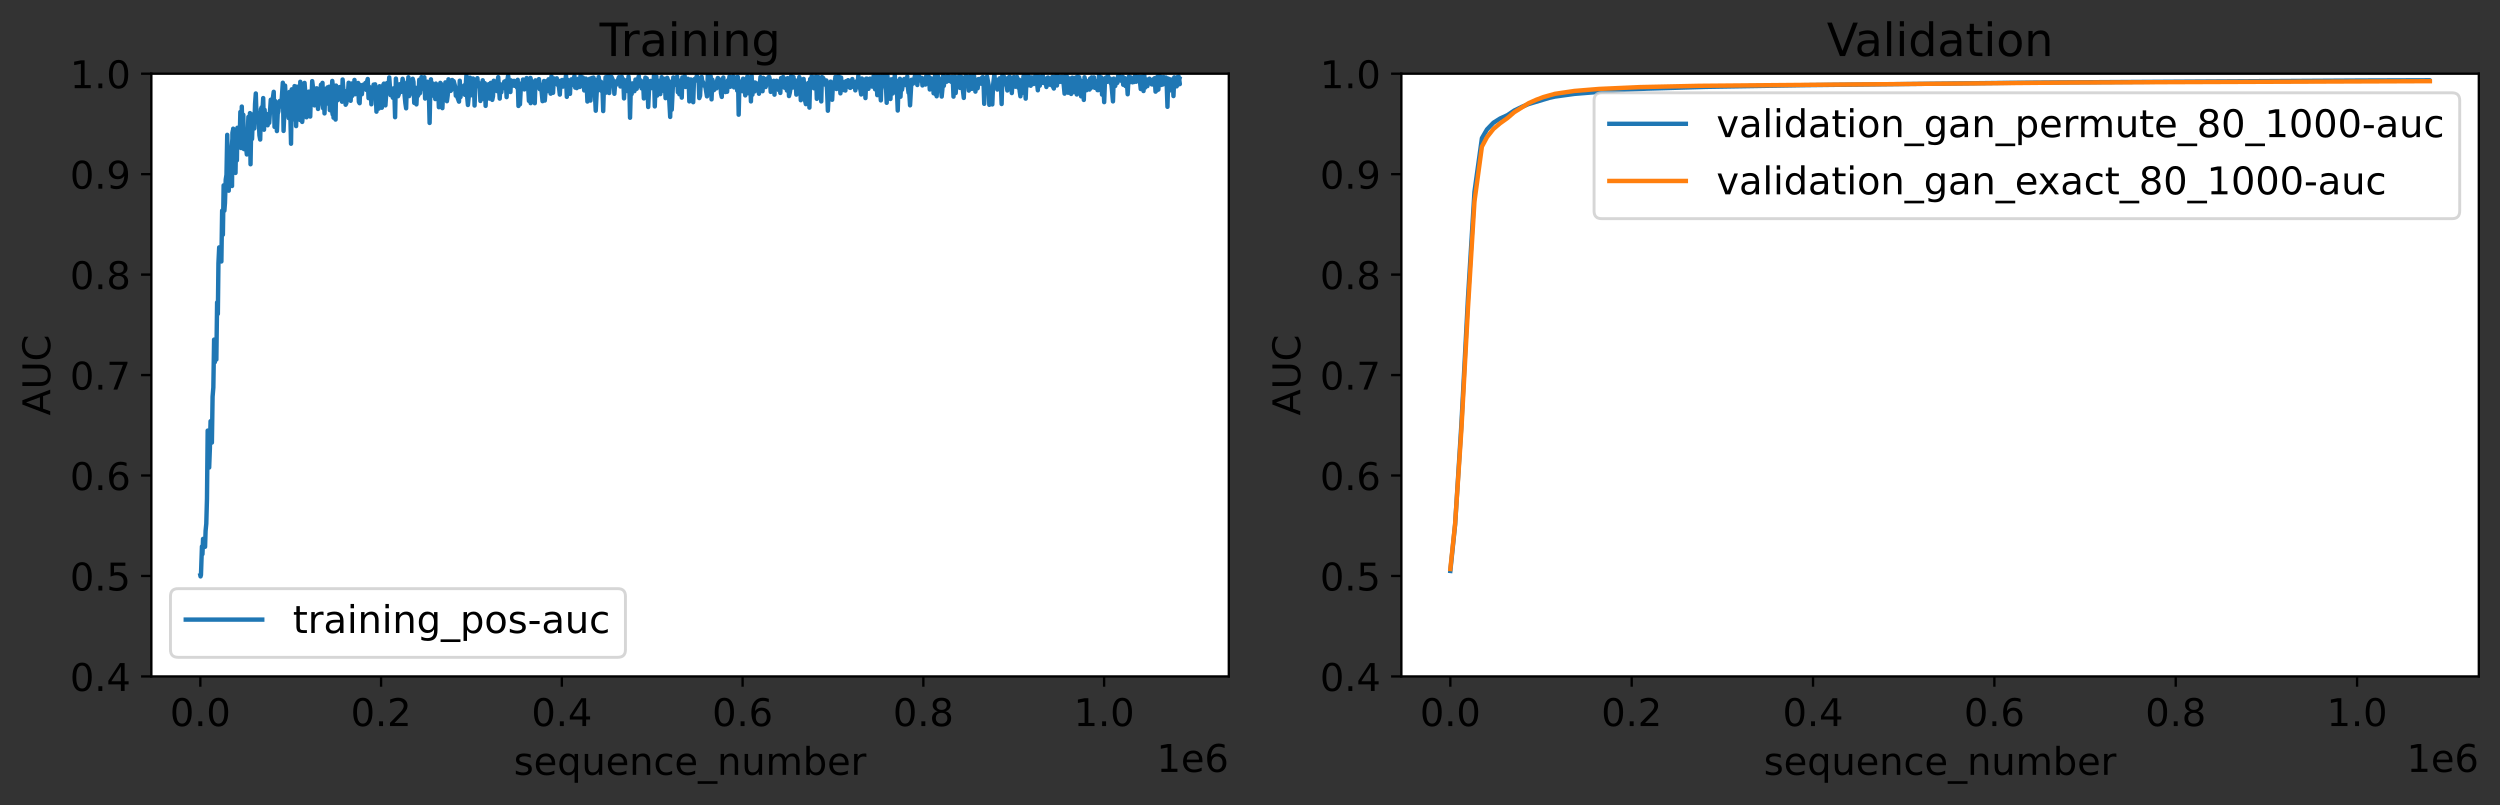 <?xml version="1.0" encoding="utf-8" standalone="no"?>
<!DOCTYPE svg PUBLIC "-//W3C//DTD SVG 1.1//EN"
  "http://www.w3.org/Graphics/SVG/1.1/DTD/svg11.dtd">
<!-- Created with matplotlib (https://matplotlib.org/) -->
<svg height="273.698pt" version="1.1" viewBox="0 0 849.951 273.698" width="849.951pt" xmlns="http://www.w3.org/2000/svg" xmlns:xlink="http://www.w3.org/1999/xlink">
 <rect x="0" y="0" width="849.951" height="273.698" fill="#333333" stroke="none"/>
 <defs>
  <style type="text/css">*{stroke-linecap:butt;stroke-linejoin:round;}</style>
 </defs>
 <g id="figure_1">
  <g id="patch_1">
   <path d="M 0 273.698 
L 849.951 273.698 
L 849.951 0 
L 0 0 
z
" style="fill:none;"/>
  </g>
  <g id="axes_1">
   <g id="patch_2">
    <path d="M 51.456 229.974 
L 417.771 229.974 
L 417.771 25.054 
L 51.456 25.054 
z
" style="fill:#ffffff;"/>
   </g>
   <g id="matplotlib.axis_1">
    <g id="xtick_1">
     <g id="line2d_1">
      <defs>
       <path d="M 0 0 
L 0 3.5 
" id="m54615a9780" style="stroke:#000000;stroke-width:0.8;"/>
      </defs>
      <g>
       <use style="stroke:#000000;stroke-width:0.8;" x="68.106" xlink:href="#m54615a9780" y="229.974"/>
      </g>
     </g>
     <g id="text_1">
      <!-- 0.0 -->
      <g transform="translate(57.769 246.852)scale(0.13 -0.13)">
       <defs>
        <path d="M 31.781 66.406 
Q 24.172 66.406 20.328 58.906 
Q 16.5 51.422 16.5 36.375 
Q 16.5 21.391 20.328 13.891 
Q 24.172 6.391 31.781 6.391 
Q 39.453 6.391 43.281 13.891 
Q 47.125 21.391 47.125 36.375 
Q 47.125 51.422 43.281 58.906 
Q 39.453 66.406 31.781 66.406 
z
M 31.781 74.219 
Q 44.047 74.219 50.516 64.516 
Q 56.984 54.828 56.984 36.375 
Q 56.984 17.969 50.516 8.266 
Q 44.047 -1.422 31.781 -1.422 
Q 19.531 -1.422 13.062 8.266 
Q 6.594 17.969 6.594 36.375 
Q 6.594 54.828 13.062 64.516 
Q 19.531 74.219 31.781 74.219 
z
" id="DejaVuSans-48"/>
        <path d="M 10.688 12.406 
L 21 12.406 
L 21 0 
L 10.688 0 
z
" id="DejaVuSans-46"/>
       </defs>
       <use xlink:href="#DejaVuSans-48"/>
       <use x="63.623" xlink:href="#DejaVuSans-46"/>
       <use x="95.41" xlink:href="#DejaVuSans-48"/>
      </g>
     </g>
    </g>
    <g id="xtick_2">
     <g id="line2d_2">
      <g>
       <use style="stroke:#000000;stroke-width:0.8;" x="129.561" xlink:href="#m54615a9780" y="229.974"/>
      </g>
     </g>
     <g id="text_2">
      <!-- 0.2 -->
      <g transform="translate(119.224 246.852)scale(0.13 -0.13)">
       <defs>
        <path d="M 19.188 8.297 
L 53.609 8.297 
L 53.609 0 
L 7.328 0 
L 7.328 8.297 
Q 12.938 14.109 22.625 23.891 
Q 32.328 33.688 34.812 36.531 
Q 39.547 41.844 41.422 45.531 
Q 43.312 49.219 43.312 52.781 
Q 43.312 58.594 39.234 62.25 
Q 35.156 65.922 28.609 65.922 
Q 23.969 65.922 18.812 64.312 
Q 13.672 62.703 7.812 59.422 
L 7.812 69.391 
Q 13.766 71.781 18.938 73 
Q 24.125 74.219 28.422 74.219 
Q 39.75 74.219 46.484 68.547 
Q 53.219 62.891 53.219 53.422 
Q 53.219 48.922 51.531 44.891 
Q 49.859 40.875 45.406 35.406 
Q 44.188 33.984 37.641 27.219 
Q 31.109 20.453 19.188 8.297 
z
" id="DejaVuSans-50"/>
       </defs>
       <use xlink:href="#DejaVuSans-48"/>
       <use x="63.623" xlink:href="#DejaVuSans-46"/>
       <use x="95.41" xlink:href="#DejaVuSans-50"/>
      </g>
     </g>
    </g>
    <g id="xtick_3">
     <g id="line2d_3">
      <g>
       <use style="stroke:#000000;stroke-width:0.8;" x="191.015" xlink:href="#m54615a9780" y="229.974"/>
      </g>
     </g>
     <g id="text_3">
      <!-- 0.4 -->
      <g transform="translate(180.678 246.852)scale(0.13 -0.13)">
       <defs>
        <path d="M 37.797 64.312 
L 12.891 25.391 
L 37.797 25.391 
z
M 35.203 72.906 
L 47.609 72.906 
L 47.609 25.391 
L 58.016 25.391 
L 58.016 17.188 
L 47.609 17.188 
L 47.609 0 
L 37.797 0 
L 37.797 17.188 
L 4.891 17.188 
L 4.891 26.703 
z
" id="DejaVuSans-52"/>
       </defs>
       <use xlink:href="#DejaVuSans-48"/>
       <use x="63.623" xlink:href="#DejaVuSans-46"/>
       <use x="95.41" xlink:href="#DejaVuSans-52"/>
      </g>
     </g>
    </g>
    <g id="xtick_4">
     <g id="line2d_4">
      <g>
       <use style="stroke:#000000;stroke-width:0.8;" x="252.469" xlink:href="#m54615a9780" y="229.974"/>
      </g>
     </g>
     <g id="text_4">
      <!-- 0.6 -->
      <g transform="translate(242.132 246.852)scale(0.13 -0.13)">
       <defs>
        <path d="M 33.016 40.375 
Q 26.375 40.375 22.484 35.828 
Q 18.609 31.297 18.609 23.391 
Q 18.609 15.531 22.484 10.953 
Q 26.375 6.391 33.016 6.391 
Q 39.656 6.391 43.531 10.953 
Q 47.406 15.531 47.406 23.391 
Q 47.406 31.297 43.531 35.828 
Q 39.656 40.375 33.016 40.375 
z
M 52.594 71.297 
L 52.594 62.312 
Q 48.875 64.062 45.094 64.984 
Q 41.312 65.922 37.594 65.922 
Q 27.828 65.922 22.672 59.328 
Q 17.531 52.734 16.797 39.406 
Q 19.672 43.656 24.016 45.922 
Q 28.375 48.188 33.594 48.188 
Q 44.578 48.188 50.953 41.516 
Q 57.328 34.859 57.328 23.391 
Q 57.328 12.156 50.688 5.359 
Q 44.047 -1.422 33.016 -1.422 
Q 20.359 -1.422 13.672 8.266 
Q 6.984 17.969 6.984 36.375 
Q 6.984 53.656 15.188 63.938 
Q 23.391 74.219 37.203 74.219 
Q 40.922 74.219 44.703 73.484 
Q 48.484 72.75 52.594 71.297 
z
" id="DejaVuSans-54"/>
       </defs>
       <use xlink:href="#DejaVuSans-48"/>
       <use x="63.623" xlink:href="#DejaVuSans-46"/>
       <use x="95.41" xlink:href="#DejaVuSans-54"/>
      </g>
     </g>
    </g>
    <g id="xtick_5">
     <g id="line2d_5">
      <g>
       <use style="stroke:#000000;stroke-width:0.8;" x="313.924" xlink:href="#m54615a9780" y="229.974"/>
      </g>
     </g>
     <g id="text_5">
      <!-- 0.8 -->
      <g transform="translate(303.587 246.852)scale(0.13 -0.13)">
       <defs>
        <path d="M 31.781 34.625 
Q 24.75 34.625 20.719 30.859 
Q 16.703 27.094 16.703 20.516 
Q 16.703 13.922 20.719 10.156 
Q 24.75 6.391 31.781 6.391 
Q 38.812 6.391 42.859 10.172 
Q 46.922 13.969 46.922 20.516 
Q 46.922 27.094 42.891 30.859 
Q 38.875 34.625 31.781 34.625 
z
M 21.922 38.812 
Q 15.578 40.375 12.031 44.719 
Q 8.5 49.078 8.5 55.328 
Q 8.5 64.062 14.719 69.141 
Q 20.953 74.219 31.781 74.219 
Q 42.672 74.219 48.875 69.141 
Q 55.078 64.062 55.078 55.328 
Q 55.078 49.078 51.531 44.719 
Q 48 40.375 41.703 38.812 
Q 48.828 37.156 52.797 32.312 
Q 56.781 27.484 56.781 20.516 
Q 56.781 9.906 50.312 4.234 
Q 43.844 -1.422 31.781 -1.422 
Q 19.734 -1.422 13.25 4.234 
Q 6.781 9.906 6.781 20.516 
Q 6.781 27.484 10.781 32.312 
Q 14.797 37.156 21.922 38.812 
z
M 18.312 54.391 
Q 18.312 48.734 21.844 45.562 
Q 25.391 42.391 31.781 42.391 
Q 38.141 42.391 41.719 45.562 
Q 45.312 48.734 45.312 54.391 
Q 45.312 60.062 41.719 63.234 
Q 38.141 66.406 31.781 66.406 
Q 25.391 66.406 21.844 63.234 
Q 18.312 60.062 18.312 54.391 
z
" id="DejaVuSans-56"/>
       </defs>
       <use xlink:href="#DejaVuSans-48"/>
       <use x="63.623" xlink:href="#DejaVuSans-46"/>
       <use x="95.41" xlink:href="#DejaVuSans-56"/>
      </g>
     </g>
    </g>
    <g id="xtick_6">
     <g id="line2d_6">
      <g>
       <use style="stroke:#000000;stroke-width:0.8;" x="375.378" xlink:href="#m54615a9780" y="229.974"/>
      </g>
     </g>
     <g id="text_6">
      <!-- 1.0 -->
      <g transform="translate(365.041 246.852)scale(0.13 -0.13)">
       <defs>
        <path d="M 12.406 8.297 
L 28.516 8.297 
L 28.516 63.922 
L 10.984 60.406 
L 10.984 69.391 
L 28.422 72.906 
L 38.281 72.906 
L 38.281 8.297 
L 54.391 8.297 
L 54.391 0 
L 12.406 0 
z
" id="DejaVuSans-49"/>
       </defs>
       <use xlink:href="#DejaVuSans-49"/>
       <use x="63.623" xlink:href="#DejaVuSans-46"/>
       <use x="95.41" xlink:href="#DejaVuSans-48"/>
      </g>
     </g>
    </g>
    <g id="text_7">
     <!-- sequence_number -->
     <g transform="translate(174.671 263.433)scale(0.13 -0.13)">
      <defs>
       <path d="M 44.281 53.078 
L 44.281 44.578 
Q 40.484 46.531 36.375 47.5 
Q 32.281 48.484 27.875 48.484 
Q 21.188 48.484 17.844 46.438 
Q 14.5 44.391 14.5 40.281 
Q 14.5 37.156 16.891 35.375 
Q 19.281 33.594 26.516 31.984 
L 29.594 31.297 
Q 39.156 29.25 43.188 25.516 
Q 47.219 21.781 47.219 15.094 
Q 47.219 7.469 41.188 3.016 
Q 35.156 -1.422 24.609 -1.422 
Q 20.219 -1.422 15.453 -0.562 
Q 10.688 0.297 5.422 2 
L 5.422 11.281 
Q 10.406 8.688 15.234 7.391 
Q 20.062 6.109 24.812 6.109 
Q 31.156 6.109 34.562 8.281 
Q 37.984 10.453 37.984 14.406 
Q 37.984 18.062 35.516 20.016 
Q 33.062 21.969 24.703 23.781 
L 21.578 24.516 
Q 13.234 26.266 9.516 29.906 
Q 5.812 33.547 5.812 39.891 
Q 5.812 47.609 11.281 51.797 
Q 16.75 56 26.812 56 
Q 31.781 56 36.172 55.266 
Q 40.578 54.547 44.281 53.078 
z
" id="DejaVuSans-115"/>
       <path d="M 56.203 29.594 
L 56.203 25.203 
L 14.891 25.203 
Q 15.484 15.922 20.484 11.062 
Q 25.484 6.203 34.422 6.203 
Q 39.594 6.203 44.453 7.469 
Q 49.312 8.734 54.109 11.281 
L 54.109 2.781 
Q 49.266 0.734 44.188 -0.344 
Q 39.109 -1.422 33.891 -1.422 
Q 20.797 -1.422 13.156 6.188 
Q 5.516 13.812 5.516 26.812 
Q 5.516 40.234 12.766 48.109 
Q 20.016 56 32.328 56 
Q 43.359 56 49.781 48.891 
Q 56.203 41.797 56.203 29.594 
z
M 47.219 32.234 
Q 47.125 39.594 43.094 43.984 
Q 39.062 48.391 32.422 48.391 
Q 24.906 48.391 20.391 44.141 
Q 15.875 39.891 15.188 32.172 
z
" id="DejaVuSans-101"/>
       <path d="M 14.797 27.297 
Q 14.797 17.391 18.875 11.75 
Q 22.953 6.109 30.078 6.109 
Q 37.203 6.109 41.297 11.75 
Q 45.406 17.391 45.406 27.297 
Q 45.406 37.203 41.297 42.844 
Q 37.203 48.484 30.078 48.484 
Q 22.953 48.484 18.875 42.844 
Q 14.797 37.203 14.797 27.297 
z
M 45.406 8.203 
Q 42.578 3.328 38.25 0.953 
Q 33.938 -1.422 27.875 -1.422 
Q 17.969 -1.422 11.734 6.484 
Q 5.516 14.406 5.516 27.297 
Q 5.516 40.188 11.734 48.094 
Q 17.969 56 27.875 56 
Q 33.938 56 38.25 53.625 
Q 42.578 51.266 45.406 46.391 
L 45.406 54.688 
L 54.391 54.688 
L 54.391 -20.797 
L 45.406 -20.797 
z
" id="DejaVuSans-113"/>
       <path d="M 8.5 21.578 
L 8.5 54.688 
L 17.484 54.688 
L 17.484 21.922 
Q 17.484 14.156 20.5 10.266 
Q 23.531 6.391 29.594 6.391 
Q 36.859 6.391 41.078 11.031 
Q 45.312 15.672 45.312 23.688 
L 45.312 54.688 
L 54.297 54.688 
L 54.297 0 
L 45.312 0 
L 45.312 8.406 
Q 42.047 3.422 37.719 1 
Q 33.406 -1.422 27.688 -1.422 
Q 18.266 -1.422 13.375 4.438 
Q 8.5 10.297 8.5 21.578 
z
M 31.109 56 
z
" id="DejaVuSans-117"/>
       <path d="M 54.891 33.016 
L 54.891 0 
L 45.906 0 
L 45.906 32.719 
Q 45.906 40.484 42.875 44.328 
Q 39.844 48.188 33.797 48.188 
Q 26.516 48.188 22.312 43.547 
Q 18.109 38.922 18.109 30.906 
L 18.109 0 
L 9.078 0 
L 9.078 54.688 
L 18.109 54.688 
L 18.109 46.188 
Q 21.344 51.125 25.703 53.562 
Q 30.078 56 35.797 56 
Q 45.219 56 50.047 50.172 
Q 54.891 44.344 54.891 33.016 
z
" id="DejaVuSans-110"/>
       <path d="M 48.781 52.594 
L 48.781 44.188 
Q 44.969 46.297 41.141 47.344 
Q 37.312 48.391 33.406 48.391 
Q 24.656 48.391 19.812 42.844 
Q 14.984 37.312 14.984 27.297 
Q 14.984 17.281 19.812 11.734 
Q 24.656 6.203 33.406 6.203 
Q 37.312 6.203 41.141 7.25 
Q 44.969 8.297 48.781 10.406 
L 48.781 2.094 
Q 45.016 0.344 40.984 -0.531 
Q 36.969 -1.422 32.422 -1.422 
Q 20.062 -1.422 12.781 6.344 
Q 5.516 14.109 5.516 27.297 
Q 5.516 40.672 12.859 48.328 
Q 20.219 56 33.016 56 
Q 37.156 56 41.109 55.141 
Q 45.062 54.297 48.781 52.594 
z
" id="DejaVuSans-99"/>
       <path d="M 50.984 -16.609 
L 50.984 -23.578 
L -0.984 -23.578 
L -0.984 -16.609 
z
" id="DejaVuSans-95"/>
       <path d="M 52 44.188 
Q 55.375 50.25 60.062 53.125 
Q 64.75 56 71.094 56 
Q 79.641 56 84.281 50.016 
Q 88.922 44.047 88.922 33.016 
L 88.922 0 
L 79.891 0 
L 79.891 32.719 
Q 79.891 40.578 77.094 44.375 
Q 74.312 48.188 68.609 48.188 
Q 61.625 48.188 57.562 43.547 
Q 53.516 38.922 53.516 30.906 
L 53.516 0 
L 44.484 0 
L 44.484 32.719 
Q 44.484 40.625 41.703 44.406 
Q 38.922 48.188 33.109 48.188 
Q 26.219 48.188 22.156 43.531 
Q 18.109 38.875 18.109 30.906 
L 18.109 0 
L 9.078 0 
L 9.078 54.688 
L 18.109 54.688 
L 18.109 46.188 
Q 21.188 51.219 25.484 53.609 
Q 29.781 56 35.688 56 
Q 41.656 56 45.828 52.969 
Q 50 49.953 52 44.188 
z
" id="DejaVuSans-109"/>
       <path d="M 48.688 27.297 
Q 48.688 37.203 44.609 42.844 
Q 40.531 48.484 33.406 48.484 
Q 26.266 48.484 22.188 42.844 
Q 18.109 37.203 18.109 27.297 
Q 18.109 17.391 22.188 11.75 
Q 26.266 6.109 33.406 6.109 
Q 40.531 6.109 44.609 11.75 
Q 48.688 17.391 48.688 27.297 
z
M 18.109 46.391 
Q 20.953 51.266 25.266 53.625 
Q 29.594 56 35.594 56 
Q 45.562 56 51.781 48.094 
Q 58.016 40.188 58.016 27.297 
Q 58.016 14.406 51.781 6.484 
Q 45.562 -1.422 35.594 -1.422 
Q 29.594 -1.422 25.266 0.953 
Q 20.953 3.328 18.109 8.203 
L 18.109 0 
L 9.078 0 
L 9.078 75.984 
L 18.109 75.984 
z
" id="DejaVuSans-98"/>
       <path d="M 41.109 46.297 
Q 39.594 47.172 37.812 47.578 
Q 36.031 48 33.891 48 
Q 26.266 48 22.188 43.047 
Q 18.109 38.094 18.109 28.812 
L 18.109 0 
L 9.078 0 
L 9.078 54.688 
L 18.109 54.688 
L 18.109 46.188 
Q 20.953 51.172 25.484 53.578 
Q 30.031 56 36.531 56 
Q 37.453 56 38.578 55.875 
Q 39.703 55.766 41.062 55.516 
z
" id="DejaVuSans-114"/>
      </defs>
      <use xlink:href="#DejaVuSans-115"/>
      <use x="52.1" xlink:href="#DejaVuSans-101"/>
      <use x="113.623" xlink:href="#DejaVuSans-113"/>
      <use x="177.1" xlink:href="#DejaVuSans-117"/>
      <use x="240.479" xlink:href="#DejaVuSans-101"/>
      <use x="302.002" xlink:href="#DejaVuSans-110"/>
      <use x="365.381" xlink:href="#DejaVuSans-99"/>
      <use x="420.361" xlink:href="#DejaVuSans-101"/>
      <use x="481.885" xlink:href="#DejaVuSans-95"/>
      <use x="531.885" xlink:href="#DejaVuSans-110"/>
      <use x="595.264" xlink:href="#DejaVuSans-117"/>
      <use x="658.643" xlink:href="#DejaVuSans-109"/>
      <use x="756.055" xlink:href="#DejaVuSans-98"/>
      <use x="819.531" xlink:href="#DejaVuSans-101"/>
      <use x="881.055" xlink:href="#DejaVuSans-114"/>
     </g>
    </g>
    <g id="text_8">
     <!-- 1e6 -->
     <g transform="translate(393.229 262.433)scale(0.13 -0.13)">
      <use xlink:href="#DejaVuSans-49"/>
      <use x="63.623" xlink:href="#DejaVuSans-101"/>
      <use x="125.146" xlink:href="#DejaVuSans-54"/>
     </g>
    </g>
   </g>
   <g id="matplotlib.axis_2">
    <g id="ytick_1">
     <g id="line2d_7">
      <defs>
       <path d="M 0 0 
L -3.5 0 
" id="mff222b65aa" style="stroke:#000000;stroke-width:0.8;"/>
      </defs>
      <g>
       <use style="stroke:#000000;stroke-width:0.8;" x="51.456" xlink:href="#mff222b65aa" y="229.974"/>
      </g>
     </g>
     <g id="text_9">
      <!-- 0.4 -->
      <g transform="translate(23.782 234.913)scale(0.13 -0.13)">
       <use xlink:href="#DejaVuSans-48"/>
       <use x="63.623" xlink:href="#DejaVuSans-46"/>
       <use x="95.41" xlink:href="#DejaVuSans-52"/>
      </g>
     </g>
    </g>
    <g id="ytick_2">
     <g id="line2d_8">
      <g>
       <use style="stroke:#000000;stroke-width:0.8;" x="51.456" xlink:href="#mff222b65aa" y="195.82"/>
      </g>
     </g>
     <g id="text_10">
      <!-- 0.5 -->
      <g transform="translate(23.782 200.759)scale(0.13 -0.13)">
       <defs>
        <path d="M 10.797 72.906 
L 49.516 72.906 
L 49.516 64.594 
L 19.828 64.594 
L 19.828 46.734 
Q 21.969 47.469 24.109 47.828 
Q 26.266 48.188 28.422 48.188 
Q 40.625 48.188 47.75 41.5 
Q 54.891 34.812 54.891 23.391 
Q 54.891 11.625 47.562 5.094 
Q 40.234 -1.422 26.906 -1.422 
Q 22.312 -1.422 17.547 -0.641 
Q 12.797 0.141 7.719 1.703 
L 7.719 11.625 
Q 12.109 9.234 16.797 8.062 
Q 21.484 6.891 26.703 6.891 
Q 35.156 6.891 40.078 11.328 
Q 45.016 15.766 45.016 23.391 
Q 45.016 31 40.078 35.438 
Q 35.156 39.891 26.703 39.891 
Q 22.75 39.891 18.812 39.016 
Q 14.891 38.141 10.797 36.281 
z
" id="DejaVuSans-53"/>
       </defs>
       <use xlink:href="#DejaVuSans-48"/>
       <use x="63.623" xlink:href="#DejaVuSans-46"/>
       <use x="95.41" xlink:href="#DejaVuSans-53"/>
      </g>
     </g>
    </g>
    <g id="ytick_3">
     <g id="line2d_9">
      <g>
       <use style="stroke:#000000;stroke-width:0.8;" x="51.456" xlink:href="#mff222b65aa" y="161.667"/>
      </g>
     </g>
     <g id="text_11">
      <!-- 0.6 -->
      <g transform="translate(23.782 166.606)scale(0.13 -0.13)">
       <use xlink:href="#DejaVuSans-48"/>
       <use x="63.623" xlink:href="#DejaVuSans-46"/>
       <use x="95.41" xlink:href="#DejaVuSans-54"/>
      </g>
     </g>
    </g>
    <g id="ytick_4">
     <g id="line2d_10">
      <g>
       <use style="stroke:#000000;stroke-width:0.8;" x="51.456" xlink:href="#mff222b65aa" y="127.514"/>
      </g>
     </g>
     <g id="text_12">
      <!-- 0.7 -->
      <g transform="translate(23.782 132.453)scale(0.13 -0.13)">
       <defs>
        <path d="M 8.203 72.906 
L 55.078 72.906 
L 55.078 68.703 
L 28.609 0 
L 18.312 0 
L 43.219 64.594 
L 8.203 64.594 
z
" id="DejaVuSans-55"/>
       </defs>
       <use xlink:href="#DejaVuSans-48"/>
       <use x="63.623" xlink:href="#DejaVuSans-46"/>
       <use x="95.41" xlink:href="#DejaVuSans-55"/>
      </g>
     </g>
    </g>
    <g id="ytick_5">
     <g id="line2d_11">
      <g>
       <use style="stroke:#000000;stroke-width:0.8;" x="51.456" xlink:href="#mff222b65aa" y="93.36"/>
      </g>
     </g>
     <g id="text_13">
      <!-- 0.8 -->
      <g transform="translate(23.782 98.299)scale(0.13 -0.13)">
       <use xlink:href="#DejaVuSans-48"/>
       <use x="63.623" xlink:href="#DejaVuSans-46"/>
       <use x="95.41" xlink:href="#DejaVuSans-56"/>
      </g>
     </g>
    </g>
    <g id="ytick_6">
     <g id="line2d_12">
      <g>
       <use style="stroke:#000000;stroke-width:0.8;" x="51.456" xlink:href="#mff222b65aa" y="59.207"/>
      </g>
     </g>
     <g id="text_14">
      <!-- 0.9 -->
      <g transform="translate(23.782 64.146)scale(0.13 -0.13)">
       <defs>
        <path d="M 10.984 1.516 
L 10.984 10.5 
Q 14.703 8.734 18.5 7.812 
Q 22.312 6.891 25.984 6.891 
Q 35.75 6.891 40.891 13.453 
Q 46.047 20.016 46.781 33.406 
Q 43.953 29.203 39.594 26.953 
Q 35.25 24.703 29.984 24.703 
Q 19.047 24.703 12.672 31.312 
Q 6.297 37.938 6.297 49.422 
Q 6.297 60.641 12.938 67.422 
Q 19.578 74.219 30.609 74.219 
Q 43.266 74.219 49.922 64.516 
Q 56.594 54.828 56.594 36.375 
Q 56.594 19.141 48.406 8.859 
Q 40.234 -1.422 26.422 -1.422 
Q 22.703 -1.422 18.891 -0.688 
Q 15.094 0.047 10.984 1.516 
z
M 30.609 32.422 
Q 37.25 32.422 41.125 36.953 
Q 45.016 41.5 45.016 49.422 
Q 45.016 57.281 41.125 61.844 
Q 37.25 66.406 30.609 66.406 
Q 23.969 66.406 20.094 61.844 
Q 16.219 57.281 16.219 49.422 
Q 16.219 41.5 20.094 36.953 
Q 23.969 32.422 30.609 32.422 
z
" id="DejaVuSans-57"/>
       </defs>
       <use xlink:href="#DejaVuSans-48"/>
       <use x="63.623" xlink:href="#DejaVuSans-46"/>
       <use x="95.41" xlink:href="#DejaVuSans-57"/>
      </g>
     </g>
    </g>
    <g id="ytick_7">
     <g id="line2d_13">
      <g>
       <use style="stroke:#000000;stroke-width:0.8;" x="51.456" xlink:href="#mff222b65aa" y="25.054"/>
      </g>
     </g>
     <g id="text_15">
      <!-- 1.0 -->
      <g transform="translate(23.782 29.993)scale(0.13 -0.13)">
       <use xlink:href="#DejaVuSans-49"/>
       <use x="63.623" xlink:href="#DejaVuSans-46"/>
       <use x="95.41" xlink:href="#DejaVuSans-48"/>
      </g>
     </g>
    </g>
    <g id="text_16">
     <!-- AUC -->
     <g transform="translate(17.078 141.256)rotate(-90)scale(0.13 -0.13)">
      <defs>
       <path d="M 34.188 63.188 
L 20.797 26.906 
L 47.609 26.906 
z
M 28.609 72.906 
L 39.797 72.906 
L 67.578 0 
L 57.328 0 
L 50.688 18.703 
L 17.828 18.703 
L 11.188 0 
L 0.781 0 
z
" id="DejaVuSans-65"/>
       <path d="M 8.688 72.906 
L 18.609 72.906 
L 18.609 28.609 
Q 18.609 16.891 22.844 11.734 
Q 27.094 6.594 36.625 6.594 
Q 46.094 6.594 50.344 11.734 
Q 54.594 16.891 54.594 28.609 
L 54.594 72.906 
L 64.5 72.906 
L 64.5 27.391 
Q 64.5 13.141 57.438 5.859 
Q 50.391 -1.422 36.625 -1.422 
Q 22.797 -1.422 15.734 5.859 
Q 8.688 13.141 8.688 27.391 
z
" id="DejaVuSans-85"/>
       <path d="M 64.406 67.281 
L 64.406 56.891 
Q 59.422 61.531 53.781 63.812 
Q 48.141 66.109 41.797 66.109 
Q 29.297 66.109 22.656 58.469 
Q 16.016 50.828 16.016 36.375 
Q 16.016 21.969 22.656 14.328 
Q 29.297 6.688 41.797 6.688 
Q 48.141 6.688 53.781 8.984 
Q 59.422 11.281 64.406 15.922 
L 64.406 5.609 
Q 59.234 2.094 53.438 0.328 
Q 47.656 -1.422 41.219 -1.422 
Q 24.656 -1.422 15.125 8.703 
Q 5.609 18.844 5.609 36.375 
Q 5.609 53.953 15.125 64.078 
Q 24.656 74.219 41.219 74.219 
Q 47.75 74.219 53.531 72.484 
Q 59.328 70.75 64.406 67.281 
z
" id="DejaVuSans-67"/>
      </defs>
      <use xlink:href="#DejaVuSans-65"/>
      <use x="68.408" xlink:href="#DejaVuSans-85"/>
      <use x="141.602" xlink:href="#DejaVuSans-67"/>
     </g>
    </g>
   </g>
   <g id="line2d_14">
    <path clip-path="url(#p6a957c0a31)" d="M 68.106 195.604 
L 68.185 195.964 
L 68.323 195.463 
L 68.657 185.776 
L 68.834 188.4 
L 69.031 183.211 
L 69.267 186.057 
L 69.483 185.318 
L 69.719 185.903 
L 69.896 180.477 
L 70.132 178.068 
L 70.368 169.556 
L 70.604 146.4 
L 70.859 156.965 
L 71.115 158.947 
L 71.351 152.616 
L 71.587 143.199 
L 71.843 143.101 
L 72.039 150.471 
L 72.275 134.889 
L 72.531 131.731 
L 72.787 115.462 
L 73.042 123.127 
L 73.298 117.316 
L 73.554 122.237 
L 73.809 102.813 
L 74.065 106.72 
L 74.262 89.478 
L 74.517 84.097 
L 74.753 87.896 
L 75.009 86.947 
L 75.265 88.895 
L 75.52 71.602 
L 75.776 79.797 
L 76.031 63.023 
L 76.287 71.622 
L 76.484 69.017 
L 76.739 61.063 
L 76.995 59.433 
L 77.251 45.84 
L 77.506 62.579 
L 77.762 64.839 
L 78.018 51.52 
L 78.293 54.76 
L 78.549 54.006 
L 78.804 54.276 
L 79.001 47.342 
L 79.276 43.748 
L 78.804 49.752 
L 78.883 63.243 
L 79.021 45.181 
L 79.178 44.373 
L 80.063 58.793 
L 80.299 46.283 
L 80.535 54.522 
L 80.712 43.435 
L 80.948 48.299 
L 81.203 50.01 
L 81.459 48.232 
L 81.715 38.057 
L 81.951 50.333 
L 82.206 36.225 
L 82.462 48.418 
L 82.718 39.011 
L 82.914 50.686 
L 83.17 45.156 
L 83.406 49.711 
L 83.662 50.083 
L 83.917 52.517 
L 84.448 39.746 
L 84.724 46.029 
L 84.979 38.454 
L 85.176 55.843 
L 85.432 41.73 
L 85.687 47.253 
L 85.943 40.315 
L 86.198 38.768 
L 86.454 43.681 
L 86.71 35.374 
L 86.965 31.78 
L 87.221 39.692 
L 87.477 41.336 
L 87.673 38.412 
L 87.929 40.498 
L 88.204 46.025 
L 88.46 47.44 
L 88.716 37.078 
L 88.971 36.472 
L 89.227 37.675 
L 89.483 33.34 
L 89.758 44.104 
L 89.955 37.309 
L 90.23 40.882 
L 90.486 38.731 
L 90.741 41.567 
L 90.997 42.593 
L 91.252 38.78 
L 91.528 41.758 
L 92.059 33.909 
L 92.531 34.421 
L 92.806 33.071 
L 93.062 31.215 
L 93.337 43.138 
L 93.593 34.362 
L 93.868 38.547 
L 94.143 44.562 
L 94.399 38.723 
L 94.655 37.828 
L 94.851 34.988 
L 95.107 34.322 
L 95.363 34.519 
L 95.618 36.233 
L 96.149 28.128 
L 96.405 44.509 
L 96.68 38.07 
L 96.916 29.089 
L 97.368 37.509 
L 97.644 36.048 
L 97.899 36.842 
L 98.155 40.15 
L 98.411 31.253 
L 98.666 37.084 
L 98.942 48.865 
L 99.197 30.36 
L 99.433 40.708 
L 99.689 32.611 
L 99.886 33.81 
L 100.141 29.269 
L 100.397 30.577 
L 100.672 42.875 
L 100.928 29.448 
L 101.203 31.309 
L 101.478 37.327 
L 101.754 35.437 
L 102.009 40.796 
L 102.206 40.481 
L 102.462 32.611 
L 102.737 41.451 
L 103.012 38.857 
L 102.009 33.846 
L 102.088 27.806 
L 102.206 30.956 
L 102.344 30.755 
L 102.481 35.589 
L 102.678 34.448 
L 102.875 34.304 
L 103.091 37.349 
L 103.307 37.177 
L 103.543 28.182 
L 103.976 33.892 
L 104.212 39.878 
L 104.468 32.424 
L 104.723 37.74 
L 104.959 31.158 
L 105.215 34.601 
L 105.471 39.628 
L 105.726 30.945 
L 105.903 33.331 
L 106.139 27.58 
L 106.395 29.568 
L 106.65 29.944 
L 106.906 35.832 
L 107.162 32.815 
L 107.417 34.852 
L 107.673 30.017 
L 108.125 37.05 
L 108.381 35.398 
L 108.617 31.375 
L 108.873 31.331 
L 109.128 28.791 
L 109.384 29.689 
L 109.64 28.173 
L 109.876 36.837 
L 110.131 32.088 
L 110.328 38.552 
L 110.603 30.215 
L 110.859 33.416 
L 111.115 34.506 
L 111.37 29.702 
L 111.626 35.303 
L 111.881 29.489 
L 112.137 37.454 
L 112.589 29.689 
L 113.101 38.949 
L 112.393 34.117 
L 112.471 29.556 
L 112.589 34.661 
L 112.963 27.518 
L 113.179 29.319 
L 113.396 40.016 
L 113.612 32.044 
L 113.848 29.932 
L 114.084 40.65 
L 114.261 29.096 
L 114.517 30.329 
L 114.772 34.084 
L 115.028 33.622 
L 115.284 29.744 
L 115.52 29.585 
L 116.031 32.34 
L 116.287 34.586 
L 116.483 27.031 
L 116.739 30.499 
L 116.994 32.109 
L 117.25 30.934 
L 117.506 35.607 
L 117.761 35.055 
L 118.017 32.395 
L 118.273 32.136 
L 118.528 28.136 
L 118.981 28.762 
L 119.217 34.267 
L 119.472 28.389 
L 119.748 32.606 
L 120.003 29.356 
L 120.259 31.183 
L 120.515 27.174 
L 120.77 32.025 
L 120.967 28.71 
L 121.223 31.095 
L 121.478 31.425 
L 121.753 28.208 
L 122.009 34.641 
L 122.265 35.093 
L 122.52 28.893 
L 122.776 29.2 
L 123.032 32.042 
L 123.228 29.912 
L 123.484 28.806 
L 123.74 28.712 
L 123.995 29.52 
L 124.251 28.197 
L 124.507 30.542 
L 124.762 27.857 
L 125.018 26.852 
L 125.293 33.371 
L 125.49 29.473 
L 125.746 31.929 
L 126.001 29.798 
L 126.257 35.46 
L 126.513 29.715 
L 126.768 31.732 
L 127.024 28.765 
L 127.279 33.119 
L 127.535 28.671 
L 127.732 31.541 
L 127.987 37.966 
L 128.263 31.26 
L 128.518 35.055 
L 128.774 36.92 
L 129.049 29.31 
L 129.305 31.166 
L 129.816 36.634 
L 130.072 30.203 
L 130.269 28.943 
L 130.524 28.423 
L 131.036 35.83 
L 131.547 28.249 
L 131.822 31.271 
L 132.078 29.994 
L 132.333 26.32 
L 132.786 32.351 
L 133.041 32.193 
L 133.297 31.801 
L 133.553 33.232 
L 133.808 30.033 
L 134.064 31.219 
L 134.32 39.851 
L 134.595 26.715 
L 135.047 32.161 
L 135.323 32.708 
L 135.578 32.055 
L 135.834 28.654 
L 136.109 29.295 
L 136.365 31.246 
L 136.876 26.787 
L 137.053 27.581 
L 137.309 29.808 
L 137.82 35.102 
L 138.076 36.828 
L 138.331 28.19 
L 138.587 29.994 
L 138.843 26.266 
L 139.098 32.677 
L 139.354 31.265 
L 139.551 29.515 
L 139.806 29.27 
L 140.062 31.806 
L 140.318 26.777 
L 140.573 27.865 
L 140.829 34.98 
L 141.065 33.904 
L 141.321 29.846 
L 141.576 35.494 
L 141.773 31.643 
L 142.028 32.649 
L 142.284 32.21 
L 142.54 27.105 
L 142.795 31.671 
L 143.307 26.212 
L 143.562 28.049 
L 143.818 26.798 
L 144.015 30.259 
L 144.27 26.274 
L 144.526 33.508 
L 144.782 29.495 
L 145.037 29.538 
L 145.293 27.792 
L 145.549 28.272 
L 145.804 31.602 
L 146.06 41.799 
L 146.316 29.284 
L 146.512 28.98 
L 146.768 29.812 
L 146.316 33.13 
L 146.512 26.966 
L 146.689 32.313 
L 146.866 28.186 
L 147.082 32.484 
L 147.299 30.415 
L 147.515 30.467 
L 147.751 29.483 
L 147.987 33.684 
L 148.184 28.411 
L 148.439 33.585 
L 148.695 30.69 
L 148.951 30.043 
L 149.206 36.449 
L 149.442 30.239 
L 149.698 28.173 
L 149.954 28.507 
L 150.209 30.153 
L 150.406 36.768 
L 150.662 30.618 
L 150.917 31.143 
L 151.173 33.459 
L 151.429 28 
L 151.94 34.404 
L 152.215 32.375 
L 152.471 26.971 
L 152.943 30.778 
L 153.198 30.913 
L 153.454 30.581 
L 153.729 27.194 
L 153.985 29.433 
L 154.241 27.593 
L 154.772 29.573 
L 154.968 32.535 
L 155.244 30.285 
L 155.519 33.09 
L 156.05 34.56 
L 156.306 27.441 
L 156.561 32.991 
L 156.817 29.415 
L 157.092 31.789 
L 157.544 29.532 
L 157.8 29.032 
L 158.056 32.244 
L 158.311 29.554 
L 158.567 25.579 
L 158.823 32.849 
L 159.078 35.693 
L 159.334 33.144 
L 159.59 28.18 
L 159.806 26.422 
L 160.317 32.375 
L 160.573 28.246 
L 160.829 26.684 
L 161.084 27.096 
L 161.34 35.884 
L 161.596 29.395 
L 161.851 28.419 
L 162.048 29.248 
L 162.304 26.576 
L 162.559 29.331 
L 162.815 28.217 
L 163.07 28.419 
L 163.326 34.331 
L 163.582 29.114 
L 163.857 32.468 
L 164.113 27.29 
L 164.368 29.498 
L 164.565 33.701 
L 164.821 28.271 
L 165.096 35.993 
L 165.352 29.175 
L 165.607 31.064 
L 165.863 30.426 
L 166.119 28.63 
L 166.374 33.524 
L 166.65 31.585 
L 166.846 28.165 
L 167.102 29.96 
L 167.358 33.949 
L 167.613 32.713 
L 167.869 27.452 
L 168.144 30.766 
L 168.4 30.522 
L 168.655 30.116 
L 168.931 30.958 
L 169.127 27.867 
L 169.383 26.225 
L 169.894 33.521 
L 170.17 28.676 
L 170.445 31.36 
L 170.72 28.757 
L 170.976 29.965 
L 171.232 29.91 
L 171.428 27.761 
L 171.704 27.742 
L 171.959 27.48 
L 172.235 33.023 
L 172.49 27.319 
L 172.746 25.69 
L 173.532 31.282 
L 173.729 27.325 
L 174.004 28.335 
L 174.516 29.113 
L 174.771 27.485 
L 175.027 29.182 
L 175.283 28.226 
L 175.538 27.906 
L 175.814 29.83 
L 176.01 27.131 
L 176.266 36.03 
L 176.522 29.735 
L 176.777 35.466 
L 177.033 30.514 
L 177.308 28.321 
L 177.564 30.107 
L 177.819 27.031 
L 178.075 28.426 
L 178.272 30.407 
L 178.527 27.597 
L 178.783 29.284 
L 179.039 26.527 
L 179.314 29.753 
L 179.57 29.816 
L 179.825 34.296 
L 180.081 28.803 
L 180.337 29.466 
L 180.533 28.298 
L 180.789 30.464 
L 181.045 29.174 
L 180.337 26.484 
L 180.415 35.077 
L 180.553 29.622 
L 180.71 29.761 
L 180.907 31.801 
L 181.34 28.291 
L 181.576 28.47 
L 181.812 35.086 
L 182.048 27.319 
L 182.225 27.803 
L 182.48 27.894 
L 182.736 28.121 
L 182.972 29.718 
L 183.227 26.893 
L 183.483 30.309 
L 183.739 28.751 
L 183.994 29.575 
L 184.447 34.396 
L 184.958 27.527 
L 185.214 34.194 
L 185.725 27.628 
L 185.981 28.83 
L 186.236 30.97 
L 186.492 26.954 
L 186.748 27.014 
L 186.944 27.58 
L 187.22 31.85 
L 187.475 25.954 
L 187.751 30.616 
L 188.026 31.548 
L 188.281 26.643 
L 188.557 28.591 
L 188.832 27.277 
L 189.088 27.691 
L 189.284 26.615 
L 189.54 28.816 
L 189.815 27.654 
L 190.327 32.16 
L 190.582 27.417 
L 190.858 27.574 
L 191.133 27.186 
L 191.408 29.448 
L 191.605 27.883 
L 191.88 28.348 
L 192.156 27.364 
L 192.431 25.595 
L 192.706 32.93 
L 192.982 27.096 
L 193.257 29.606 
L 193.532 28.283 
L 193.788 31.913 
L 193.984 27.522 
L 194.26 26.977 
L 194.535 27.563 
L 194.791 28.896 
L 195.046 26.813 
L 195.302 25.819 
L 195.577 29.798 
L 195.833 29.671 
L 196.089 29.959 
L 196.285 27.85 
L 196.561 26.817 
L 196.836 27.619 
L 197.092 29.576 
L 197.367 25.643 
L 197.642 26.417 
L 197.918 28.173 
L 198.173 26.353 
L 198.625 30.753 
L 199.176 26.709 
L 199.451 28.713 
L 199.707 34.517 
L 199.963 31.51 
L 200.218 31.491 
L 200.494 26.782 
L 200.749 34.194 
L 201.005 28.237 
L 201.202 26.508 
L 201.477 28.851 
L 201.752 26.351 
L 202.028 27.117 
L 202.539 37.642 
L 203.09 27.08 
L 203.345 30.75 
L 203.542 26.193 
L 203.797 28.303 
L 204.309 27.779 
L 204.564 30.98 
L 204.82 29.994 
L 205.076 37.759 
L 205.331 29.137 
L 205.607 30.645 
L 205.882 26.274 
L 206.079 31.496 
L 206.334 25.987 
L 206.61 28.595 
L 206.865 25.632 
L 207.121 31.625 
L 207.377 27.337 
L 207.632 28.472 
L 207.888 26.114 
L 208.419 27.331 
L 208.615 27.772 
L 208.871 31.888 
L 209.146 28.26 
L 209.402 28.922 
L 209.658 27.579 
L 209.913 27.747 
L 210.425 26.238 
L 210.68 27.529 
L 210.936 29.407 
L 211.388 26.054 
L 211.644 29.219 
L 211.9 26.936 
L 212.155 33.462 
L 212.431 27.728 
L 212.686 27.785 
L 212.942 29.449 
L 213.217 27.15 
L 213.414 30.984 
L 213.689 26.005 
L 213.945 28.639 
L 214.2 40.036 
L 214.476 29.486 
L 214.751 31.989 
L 215.007 28.341 
L 215.262 29.655 
L 215.518 29.921 
L 215.518 29.816 
L 215.577 28.48 
L 215.695 30.998 
L 216.049 27.048 
L 216.462 30.194 
L 216.934 26.728 
L 217.19 25.85 
L 217.386 29.22 
L 217.622 27.362 
L 217.878 27.359 
L 218.134 30.046 
L 218.389 28.388 
L 218.645 28.18 
L 218.9 33.471 
L 219.412 26.381 
L 219.667 29.137 
L 219.864 26.65 
L 220.12 29.004 
L 220.375 36.378 
L 220.631 30.914 
L 221.142 27.517 
L 221.398 28.27 
L 221.654 29.957 
L 221.909 28.035 
L 222.165 27.658 
L 222.362 25.531 
L 222.617 36.18 
L 222.873 28.349 
L 223.148 26.01 
L 223.404 32.496 
L 223.66 28.933 
L 223.935 29.019 
L 224.21 27.449 
L 224.485 31.997 
L 224.957 26.226 
L 225.488 30.356 
L 225.744 30.971 
L 226 26.777 
L 226.275 33.376 
L 226.55 26.978 
L 226.826 26.454 
L 227.081 27.208 
L 227.573 34.718 
L 227.848 39.757 
L 228.124 27.784 
L 228.379 37.304 
L 228.91 26.314 
L 229.185 28.934 
L 229.441 27.674 
L 229.638 28.554 
L 230.188 26.018 
L 230.464 31.352 
L 230.719 27.349 
L 230.975 32.048 
L 231.25 27.715 
L 231.526 27.277 
L 231.781 33.192 
L 231.978 26.327 
L 232.234 26.454 
L 232.509 28.235 
L 232.784 25.862 
L 233.06 29.571 
L 233.335 27.191 
L 233.61 27.341 
L 233.886 26.785 
L 234.161 28.699 
L 234.357 34.472 
L 234.613 28.843 
L 234.869 27.015 
L 235.144 30.113 
L 235.4 30.174 
L 235.675 34.746 
L 235.95 27.023 
L 236.206 26.828 
L 236.462 27.358 
L 236.658 26.486 
L 236.934 25.776 
L 237.209 27.558 
L 237.484 26.644 
L 237.74 33.343 
L 238.015 32.553 
L 238.291 26.415 
L 238.546 26.142 
L 238.802 28.087 
L 238.999 27.853 
L 239.274 29.078 
L 239.529 28.688 
L 239.805 29.403 
L 240.355 32.764 
L 240.631 25.563 
L 240.906 31.561 
L 241.181 29.461 
L 241.378 26.093 
L 241.634 25.92 
L 241.909 33.784 
L 242.184 27.073 
L 242.46 28.525 
L 242.735 30.641 
L 243.01 28.25 
L 243.286 28.316 
L 243.561 30.063 
L 243.758 27.576 
L 244.033 26.513 
L 244.308 26.704 
L 244.583 28.182 
L 244.859 27.392 
L 245.114 31.662 
L 245.39 32.955 
L 245.645 27.116 
L 245.921 26.335 
L 246.117 30.512 
L 246.373 29.444 
L 246.648 31.299 
L 246.924 27.952 
L 247.199 31.203 
L 247.455 27.326 
L 247.73 27.754 
L 248.005 26.007 
L 248.281 29.507 
L 248.772 27.367 
L 249.028 29.211 
L 249.303 25.882 
L 249.559 29.715 
L 249.834 26.982 
L 250.109 27.083 
L 250.365 26.945 
L 250.621 28.616 
L 250.837 26.164 
L 251.112 28.861 
L 250.621 30.804 
L 250.699 26.164 
L 250.955 28.787 
L 251.132 38.997 
L 251.329 30.81 
L 251.525 28.369 
L 251.742 29.696 
L 252.214 27.6 
L 252.391 31.001 
L 252.646 26.736 
L 252.882 29.513 
L 253.118 27.319 
L 253.374 32.438 
L 253.61 27.804 
L 254.102 25.955 
L 254.357 31.692 
L 254.79 28.372 
L 255.045 28.1 
L 255.301 34.477 
L 255.557 25.779 
L 255.812 32.187 
L 256.048 27.912 
L 256.56 31.078 
L 256.756 28.055 
L 257.268 29.777 
L 257.523 29.608 
L 257.779 28.368 
L 258.035 31.879 
L 258.546 26.209 
L 258.802 28.709 
L 258.998 27.776 
L 259.254 31.013 
L 259.51 26.454 
L 259.785 28.084 
L 260.04 26.81 
L 260.296 29.587 
L 261.26 26.235 
L 261.515 26.159 
L 261.771 27.171 
L 262.027 31.244 
L 262.282 30.953 
L 262.538 27.775 
L 262.794 29.747 
L 263.049 27.462 
L 263.305 32.181 
L 263.502 27.887 
L 263.757 30.316 
L 264.013 27.445 
L 264.269 27.625 
L 264.524 28.213 
L 264.78 30.643 
L 265.035 27.625 
L 265.291 31.604 
L 265.547 26.523 
L 265.743 26.529 
L 265.999 27.544 
L 266.255 26.147 
L 266.766 29.839 
L 267.022 27.158 
L 267.277 26.801 
L 267.533 30.779 
L 267.789 26.554 
L 267.985 27.431 
L 268.241 32.66 
L 268.497 31.614 
L 268.752 30.087 
L 269.008 25.796 
L 269.519 29.763 
L 269.775 26.214 
L 270.03 29.46 
L 270.227 27.268 
L 270.483 27.343 
L 270.738 32.173 
L 270.994 29.284 
L 271.25 27.727 
L 271.486 30.398 
L 271.741 26.197 
L 271.997 27.584 
L 272.253 34.068 
L 272.508 27.176 
L 272.705 27.011 
L 272.961 30.619 
L 273.216 26.836 
L 273.728 34.269 
L 273.983 35.41 
L 274.239 29.798 
L 274.495 29.498 
L 274.75 28.201 
L 274.947 28.173 
L 275.183 36.588 
L 275.438 26.85 
L 275.694 29.158 
L 275.95 25.977 
L 276.205 26.142 
L 276.481 27.433 
L 276.736 30.018 
L 276.992 26.39 
L 277.189 27.754 
L 277.444 25.988 
L 277.7 33.608 
L 278.211 26.201 
L 278.959 30.132 
L 279.214 34.489 
L 279.411 26.216 
L 279.667 26.308 
L 279.922 26.59 
L 280.433 28.748 
L 280.689 27.364 
L 280.945 27.355 
L 281.2 30.931 
L 281.456 37.648 
L 281.889 28.512 
L 282.144 28.613 
L 282.4 27.748 
L 282.656 28.021 
L 282.911 33.923 
L 283.167 28.853 
L 283.423 29.025 
L 283.678 28.579 
L 283.934 26.736 
L 284.111 28.779 
L 284.386 30.262 
L 284.642 29.049 
L 283.934 27.694 
L 284.013 26.148 
L 284.131 27.056 
L 284.465 27.253 
L 284.662 26.545 
L 284.858 26.961 
L 285.075 25.689 
L 285.31 27.889 
L 285.487 27.634 
L 285.723 31.745 
L 285.959 26.372 
L 286.195 29.489 
L 286.431 27.784 
L 286.687 30.635 
L 286.923 29.54 
L 287.159 29.46 
L 287.415 30.782 
L 287.592 27.619 
L 288.064 29.125 
L 288.319 27.259 
L 288.575 27.462 
L 288.831 29.752 
L 289.086 29.888 
L 289.322 28.84 
L 289.578 29.565 
L 289.775 26.869 
L 290.03 29.417 
L 290.286 28.456 
L 290.541 28.275 
L 290.797 30.73 
L 291.053 27.727 
L 291.308 29.528 
L 291.564 28.434 
L 291.82 25.661 
L 292.016 29.76 
L 292.272 28.909 
L 292.783 32.121 
L 293.039 26.696 
L 293.295 28.222 
L 293.55 27.869 
L 293.806 27.153 
L 294.062 29.786 
L 294.239 33.348 
L 294.494 26.729 
L 294.75 26.741 
L 295.006 29.655 
L 295.261 30.203 
L 295.517 27.567 
L 295.772 26.729 
L 296.028 27.853 
L 296.284 28.222 
L 296.539 29.457 
L 296.736 28.239 
L 296.992 25.901 
L 297.247 25.84 
L 297.503 30.356 
L 298.014 27.429 
L 298.25 32.344 
L 298.506 25.374 
L 298.958 27.713 
L 299.47 34.13 
L 299.725 25.907 
L 299.981 27.016 
L 300.237 27.153 
L 300.492 26.709 
L 300.748 25.508 
L 301.003 29.257 
L 301.259 30.536 
L 301.456 34.95 
L 301.711 25.792 
L 301.967 29.94 
L 302.223 27.981 
L 302.478 30.295 
L 302.734 33.653 
L 302.99 26.971 
L 303.501 31.777 
L 303.698 26.817 
L 303.953 29.346 
L 304.209 25.51 
L 304.465 29.469 
L 304.701 27.458 
L 304.956 31.248 
L 305.212 37.583 
L 305.468 29.362 
L 305.723 29.114 
L 305.959 26.794 
L 306.156 32.884 
L 306.411 27.768 
L 306.667 30.514 
L 307.178 27.298 
L 307.434 26.832 
L 307.69 28.573 
L 307.945 28.912 
L 308.201 28.763 
L 308.457 25.973 
L 308.634 29.417 
L 308.889 31.526 
L 309.145 31.658 
L 309.401 35.81 
L 309.892 27.114 
L 310.148 27.481 
L 310.404 28.442 
L 311.111 25.633 
L 311.367 25.553 
L 311.878 28.906 
L 312.134 26.159 
L 312.39 25.65 
L 312.901 27.375 
L 313.157 26.483 
L 313.412 26.471 
L 313.609 29.045 
L 313.865 27.289 
L 314.12 26.778 
L 314.632 28.749 
L 314.887 25.87 
L 315.143 26.916 
L 315.399 26.781 
L 315.654 25.803 
L 315.851 26.232 
L 316.106 30.434 
L 316.362 26.576 
L 316.618 27.679 
L 316.893 28.32 
L 317.149 26.708 
L 317.404 31.71 
L 317.66 29.246 
L 317.916 30.544 
L 317.916 25.37 
L 317.994 26.75 
L 318.112 32.078 
L 318.27 29.387 
L 318.447 32.735 
L 318.801 25.669 
L 319.037 26.405 
L 319.273 26.724 
L 319.509 29.266 
L 319.686 28.002 
L 320.158 32.836 
L 320.394 30.315 
L 320.649 25.719 
L 320.885 29.192 
L 321.101 27.445 
L 321.357 27.194 
L 321.613 26.082 
L 321.809 27.803 
L 322.281 25.738 
L 322.537 26.975 
L 322.793 27.539 
L 323.048 26.247 
L 323.284 26.594 
L 323.52 27.89 
L 323.756 26.114 
L 323.933 27.014 
L 324.169 32.854 
L 324.405 27.233 
L 324.661 26.01 
L 324.917 31.626 
L 325.172 27.939 
L 325.664 26.451 
L 325.92 29.201 
L 326.116 25.837 
L 326.372 29.883 
L 326.627 25.901 
L 326.883 26.307 
L 327.414 31.115 
L 327.67 33.29 
L 327.925 26.389 
L 328.161 27.944 
L 328.358 25.591 
L 328.614 26.973 
L 328.869 26.183 
L 329.125 27.793 
L 329.381 30.803 
L 329.636 29.378 
L 329.892 25.8 
L 330.148 27.457 
L 330.403 30.214 
L 330.6 26.155 
L 330.856 28.994 
L 331.111 25.568 
L 331.367 27.231 
L 331.622 31.144 
L 331.878 28.07 
L 332.389 30.005 
L 332.645 26.884 
L 332.901 28.092 
L 333.097 26.851 
L 333.353 26.978 
L 333.609 28.481 
L 333.864 26.41 
L 334.12 26.16 
L 334.376 27.625 
L 334.612 35.298 
L 334.867 27.019 
L 335.379 29.184 
L 335.575 25.975 
L 336.087 28.767 
L 336.342 35.639 
L 336.853 30.579 
L 337.109 31.315 
L 337.365 35.507 
L 337.62 28.996 
L 338.073 25.207 
L 338.328 28.14 
L 338.82 27.249 
L 339.076 30.448 
L 339.331 27.948 
L 339.587 27.007 
L 339.823 26.633 
L 340.275 28.938 
L 340.531 35.359 
L 340.787 25.543 
L 341.023 28.826 
L 341.278 25.943 
L 341.534 27.701 
L 341.789 27.195 
L 342.242 28.95 
L 342.478 30.77 
L 342.733 26.447 
L 342.989 30.203 
L 343.245 26.014 
L 343.736 28.358 
L 343.992 31.641 
L 344.248 27.446 
L 344.444 28.66 
L 344.7 26.153 
L 344.956 26.738 
L 345.211 29.483 
L 345.467 26.903 
L 345.742 26.119 
L 346.234 29.847 
L 346.49 27.079 
L 346.666 30.962 
L 346.922 32.745 
L 347.178 28.838 
L 347.433 31.651 
L 347.689 30.086 
L 347.945 25.96 
L 348.2 25.566 
L 348.456 28.451 
L 348.712 33.536 
L 348.967 27.245 
L 349.164 29.245 
L 349.42 25.441 
L 349.675 28.917 
L 349.931 26.177 
L 350.187 28.786 
L 350.423 29.155 
L 350.678 26.298 
L 350.934 27.355 
L 351.19 26.369 
L 351.445 28.557 
L 351.445 28.185 
L 351.622 26.989 
L 351.799 26.662 
L 351.976 25.796 
L 352.173 25.537 
L 352.389 26.547 
L 352.841 30.702 
L 353.077 25.928 
L 353.254 28.766 
L 353.51 29.13 
L 353.746 26.331 
L 354.002 28.238 
L 354.257 27.109 
L 354.513 25.371 
L 354.769 28.225 
L 355.024 27.108 
L 355.477 27.204 
L 355.752 29.576 
L 356.008 26.49 
L 356.283 26.331 
L 356.539 28.087 
L 356.794 28.79 
L 357.305 26.618 
L 357.581 29.025 
L 357.836 26.04 
L 358.033 29.54 
L 358.289 30.098 
L 358.564 26.758 
L 358.82 27.49 
L 359.075 25.733 
L 359.331 29.069 
L 359.587 25.77 
L 359.862 26.214 
L 360.334 27.84 
L 360.59 27.232 
L 360.865 26.087 
L 361.14 27.924 
L 361.396 26.065 
L 361.927 31.838 
L 362.635 27.12 
L 363.146 31.528 
L 363.421 30.82 
L 362.438 26.151 
L 362.517 25.4 
L 362.654 30.313 
L 362.812 26.127 
L 363.008 26.75 
L 363.225 29.077 
L 363.677 26.7 
L 363.913 26.817 
L 364.169 31.945 
L 364.346 26.558 
L 364.582 26.373 
L 364.818 27.4 
L 365.073 31.31 
L 365.329 27.008 
L 365.565 26.474 
L 365.821 26.312 
L 366.076 32.124 
L 366.332 30.205 
L 366.529 26.046 
L 366.784 28.841 
L 367.04 26.82 
L 367.551 32.759 
L 367.807 31.575 
L 368.062 28.815 
L 366.332 25.919 
L 366.529 30.868 
L 366.706 30.446 
L 366.902 26.266 
L 367.118 31.368 
L 367.335 30.157 
L 367.571 28.145 
L 367.826 27.591 
L 368.062 31.904 
L 368.239 30.935 
L 368.475 33.971 
L 368.711 26.267 
L 368.947 27.255 
L 369.183 27.36 
L 369.419 30.669 
L 369.675 29.589 
L 369.931 27.683 
L 370.422 30.443 
L 370.619 26.707 
L 370.875 29.944 
L 371.15 26.302 
L 371.425 26.74 
L 371.681 28.672 
L 371.937 26.307 
L 372.192 29.857 
L 372.428 27.505 
L 372.684 28.929 
L 372.88 29.203 
L 373.136 30.648 
L 373.392 30.651 
L 373.647 25.563 
L 373.903 27.188 
L 374.159 27.763 
L 374.414 26.303 
L 374.67 32.171 
L 374.945 26.752 
L 375.142 28.871 
L 375.398 34.729 
L 375.653 27.826 
L 375.909 26.422 
L 376.165 26.284 
L 376.42 27.84 
L 376.676 25.609 
L 376.912 27.732 
L 377.168 26.932 
L 377.364 26.689 
L 377.62 28.247 
L 377.875 28.77 
L 378.387 34.472 
L 378.642 26.703 
L 379.154 29.228 
L 379.409 27.662 
L 379.606 28.275 
L 379.862 28.184 
L 380.117 25.83 
L 380.373 25.408 
L 380.629 27.35 
L 380.884 27.028 
L 381.14 26.412 
L 381.415 27.6 
L 381.671 25.992 
L 381.868 28.818 
L 382.025 26.487 
L 382.202 28.11 
L 382.418 26.568 
L 382.634 29.252 
L 382.87 26.994 
L 383.126 27.784 
L 383.382 32.048 
L 383.559 28.665 
L 383.814 25.98 
L 384.05 27.673 
L 384.286 27.916 
L 384.522 26.324 
L 384.778 27.76 
L 385.034 27.993 
L 385.289 26.723 
L 385.545 27.878 
L 385.978 25.521 
L 386.253 27.804 
L 386.509 27.088 
L 386.784 26.938 
L 387.059 26.017 
L 387.315 27.437 
L 387.57 27.76 
L 387.826 30.267 
L 388.023 26.082 
L 388.259 28.447 
L 388.514 28.885 
L 388.77 30.954 
L 389.045 25.649 
L 389.301 29.8 
L 389.576 27.671 
L 389.832 27.022 
L 390.088 29.281 
L 390.343 27.112 
L 390.796 26.748 
L 391.307 28.268 
L 391.563 28.688 
L 391.818 28.714 
L 392.074 27.012 
L 392.585 26.557 
L 392.86 31.156 
L 393.057 30.594 
L 393.313 30.734 
L 393.568 25.931 
L 393.824 30.464 
L 394.099 25.531 
L 394.355 28.83 
L 394.611 26.093 
L 394.866 28.879 
L 395.142 28.435 
L 395.397 28.708 
L 395.594 26.167 
L 395.85 26.479 
L 396.125 27.102 
L 396.381 26.349 
L 396.636 28.047 
L 396.912 36.318 
L 397.167 26.712 
L 397.443 30.926 
L 397.698 26.934 
L 397.895 30.015 
L 398.15 30.218 
L 398.681 26.946 
L 398.957 32.655 
L 399.232 26.29 
L 399.488 28.773 
L 399.763 26.773 
L 400.038 28.593 
L 400.038 29.36 
L 400.117 27.473 
L 400.215 28.935 
L 400.353 26.163 
L 400.53 27.433 
L 400.707 26.014 
L 400.904 26.969 
L 401.12 28.587 
L 400.038 27.044 
L 400.117 26.719 
L 400.255 26.852 
L 400.432 28.863 
L 400.609 27.248 
L 400.805 27.632 
L 401.022 26.729 
L 401.022 26.729 
" style="fill:none;stroke:#1f77b4;stroke-linecap:square;stroke-width:1.5;"/>
   </g>
   <g id="patch_3">
    <path d="M 51.456 229.974 
L 51.456 25.054 
" style="fill:none;stroke:#000000;stroke-linecap:square;stroke-linejoin:miter;stroke-width:0.8;"/>
   </g>
   <g id="patch_4">
    <path d="M 417.771 229.974 
L 417.771 25.054 
" style="fill:none;stroke:#000000;stroke-linecap:square;stroke-linejoin:miter;stroke-width:0.8;"/>
   </g>
   <g id="patch_5">
    <path d="M 51.456 229.974 
L 417.771 229.974 
" style="fill:none;stroke:#000000;stroke-linecap:square;stroke-linejoin:miter;stroke-width:0.8;"/>
   </g>
   <g id="patch_6">
    <path d="M 51.456 25.054 
L 417.771 25.054 
" style="fill:none;stroke:#000000;stroke-linecap:square;stroke-linejoin:miter;stroke-width:0.8;"/>
   </g>
   <g id="text_17">
    <!-- Training -->
    <g transform="translate(203.841 19.054)scale(0.156 -0.156)">
     <defs>
      <path d="M -0.297 72.906 
L 61.375 72.906 
L 61.375 64.594 
L 35.5 64.594 
L 35.5 0 
L 25.594 0 
L 25.594 64.594 
L -0.297 64.594 
z
" id="DejaVuSans-84"/>
      <path d="M 34.281 27.484 
Q 23.391 27.484 19.188 25 
Q 14.984 22.516 14.984 16.5 
Q 14.984 11.719 18.141 8.906 
Q 21.297 6.109 26.703 6.109 
Q 34.188 6.109 38.703 11.406 
Q 43.219 16.703 43.219 25.484 
L 43.219 27.484 
z
M 52.203 31.203 
L 52.203 0 
L 43.219 0 
L 43.219 8.297 
Q 40.141 3.328 35.547 0.953 
Q 30.953 -1.422 24.312 -1.422 
Q 15.922 -1.422 10.953 3.297 
Q 6 8.016 6 15.922 
Q 6 25.141 12.172 29.828 
Q 18.359 34.516 30.609 34.516 
L 43.219 34.516 
L 43.219 35.406 
Q 43.219 41.609 39.141 45 
Q 35.062 48.391 27.688 48.391 
Q 23 48.391 18.547 47.266 
Q 14.109 46.141 10.016 43.891 
L 10.016 52.203 
Q 14.938 54.109 19.578 55.047 
Q 24.219 56 28.609 56 
Q 40.484 56 46.344 49.844 
Q 52.203 43.703 52.203 31.203 
z
" id="DejaVuSans-97"/>
      <path d="M 9.422 54.688 
L 18.406 54.688 
L 18.406 0 
L 9.422 0 
z
M 9.422 75.984 
L 18.406 75.984 
L 18.406 64.594 
L 9.422 64.594 
z
" id="DejaVuSans-105"/>
      <path d="M 45.406 27.984 
Q 45.406 37.75 41.375 43.109 
Q 37.359 48.484 30.078 48.484 
Q 22.859 48.484 18.828 43.109 
Q 14.797 37.75 14.797 27.984 
Q 14.797 18.266 18.828 12.891 
Q 22.859 7.516 30.078 7.516 
Q 37.359 7.516 41.375 12.891 
Q 45.406 18.266 45.406 27.984 
z
M 54.391 6.781 
Q 54.391 -7.172 48.188 -13.984 
Q 42 -20.797 29.203 -20.797 
Q 24.469 -20.797 20.266 -20.094 
Q 16.062 -19.391 12.109 -17.922 
L 12.109 -9.188 
Q 16.062 -11.328 19.922 -12.344 
Q 23.781 -13.375 27.781 -13.375 
Q 36.625 -13.375 41.016 -8.766 
Q 45.406 -4.156 45.406 5.172 
L 45.406 9.625 
Q 42.625 4.781 38.281 2.391 
Q 33.938 0 27.875 0 
Q 17.828 0 11.672 7.656 
Q 5.516 15.328 5.516 27.984 
Q 5.516 40.672 11.672 48.328 
Q 17.828 56 27.875 56 
Q 33.938 56 38.281 53.609 
Q 42.625 51.219 45.406 46.391 
L 45.406 54.688 
L 54.391 54.688 
z
" id="DejaVuSans-103"/>
     </defs>
     <use xlink:href="#DejaVuSans-84"/>
     <use x="46.334" xlink:href="#DejaVuSans-114"/>
     <use x="87.447" xlink:href="#DejaVuSans-97"/>
     <use x="148.727" xlink:href="#DejaVuSans-105"/>
     <use x="176.51" xlink:href="#DejaVuSans-110"/>
     <use x="239.889" xlink:href="#DejaVuSans-105"/>
     <use x="267.672" xlink:href="#DejaVuSans-110"/>
     <use x="331.051" xlink:href="#DejaVuSans-103"/>
    </g>
   </g>
   <g id="legend_1">
    <g id="patch_7">
     <path d="M 60.556 223.474 
L 210.039 223.474 
Q 212.639 223.474 212.639 220.874 
L 212.639 202.73 
Q 212.639 200.13 210.039 200.13 
L 60.556 200.13 
Q 57.956 200.13 57.956 202.73 
L 57.956 220.874 
Q 57.956 223.474 60.556 223.474 
z
" style="fill:#ffffff;opacity:0.8;stroke:#cccccc;stroke-linejoin:miter;"/>
    </g>
    <g id="line2d_15">
     <path d="M 63.156 210.658 
L 89.156 210.658 
" style="fill:none;stroke:#1f77b4;stroke-linecap:square;stroke-width:1.5;"/>
    </g>
    <g id="line2d_16"/>
    <g id="text_18">
     <!-- training_pos-auc -->
     <g transform="translate(99.556 215.208)scale(0.13 -0.13)">
      <defs>
       <path d="M 18.312 70.219 
L 18.312 54.688 
L 36.812 54.688 
L 36.812 47.703 
L 18.312 47.703 
L 18.312 18.016 
Q 18.312 11.328 20.141 9.422 
Q 21.969 7.516 27.594 7.516 
L 36.812 7.516 
L 36.812 0 
L 27.594 0 
Q 17.188 0 13.234 3.875 
Q 9.281 7.766 9.281 18.016 
L 9.281 47.703 
L 2.688 47.703 
L 2.688 54.688 
L 9.281 54.688 
L 9.281 70.219 
z
" id="DejaVuSans-116"/>
       <path d="M 18.109 8.203 
L 18.109 -20.797 
L 9.078 -20.797 
L 9.078 54.688 
L 18.109 54.688 
L 18.109 46.391 
Q 20.953 51.266 25.266 53.625 
Q 29.594 56 35.594 56 
Q 45.562 56 51.781 48.094 
Q 58.016 40.188 58.016 27.297 
Q 58.016 14.406 51.781 6.484 
Q 45.562 -1.422 35.594 -1.422 
Q 29.594 -1.422 25.266 0.953 
Q 20.953 3.328 18.109 8.203 
z
M 48.688 27.297 
Q 48.688 37.203 44.609 42.844 
Q 40.531 48.484 33.406 48.484 
Q 26.266 48.484 22.188 42.844 
Q 18.109 37.203 18.109 27.297 
Q 18.109 17.391 22.188 11.75 
Q 26.266 6.109 33.406 6.109 
Q 40.531 6.109 44.609 11.75 
Q 48.688 17.391 48.688 27.297 
z
" id="DejaVuSans-112"/>
       <path d="M 30.609 48.391 
Q 23.391 48.391 19.188 42.75 
Q 14.984 37.109 14.984 27.297 
Q 14.984 17.484 19.156 11.844 
Q 23.344 6.203 30.609 6.203 
Q 37.797 6.203 41.984 11.859 
Q 46.188 17.531 46.188 27.297 
Q 46.188 37.016 41.984 42.703 
Q 37.797 48.391 30.609 48.391 
z
M 30.609 56 
Q 42.328 56 49.016 48.375 
Q 55.719 40.766 55.719 27.297 
Q 55.719 13.875 49.016 6.219 
Q 42.328 -1.422 30.609 -1.422 
Q 18.844 -1.422 12.172 6.219 
Q 5.516 13.875 5.516 27.297 
Q 5.516 40.766 12.172 48.375 
Q 18.844 56 30.609 56 
z
" id="DejaVuSans-111"/>
       <path d="M 4.891 31.391 
L 31.203 31.391 
L 31.203 23.391 
L 4.891 23.391 
z
" id="DejaVuSans-45"/>
      </defs>
      <use xlink:href="#DejaVuSans-116"/>
      <use x="39.209" xlink:href="#DejaVuSans-114"/>
      <use x="80.322" xlink:href="#DejaVuSans-97"/>
      <use x="141.602" xlink:href="#DejaVuSans-105"/>
      <use x="169.385" xlink:href="#DejaVuSans-110"/>
      <use x="232.764" xlink:href="#DejaVuSans-105"/>
      <use x="260.547" xlink:href="#DejaVuSans-110"/>
      <use x="323.926" xlink:href="#DejaVuSans-103"/>
      <use x="387.402" xlink:href="#DejaVuSans-95"/>
      <use x="437.402" xlink:href="#DejaVuSans-112"/>
      <use x="500.879" xlink:href="#DejaVuSans-111"/>
      <use x="562.061" xlink:href="#DejaVuSans-115"/>
      <use x="614.16" xlink:href="#DejaVuSans-45"/>
      <use x="650.244" xlink:href="#DejaVuSans-97"/>
      <use x="711.523" xlink:href="#DejaVuSans-117"/>
      <use x="774.902" xlink:href="#DejaVuSans-99"/>
     </g>
    </g>
   </g>
  </g>
  <g id="axes_2">
   <g id="patch_8">
    <path d="M 476.436 229.974 
L 842.751 229.974 
L 842.751 25.054 
L 476.436 25.054 
z
" style="fill:#ffffff;"/>
   </g>
   <g id="matplotlib.axis_3">
    <g id="xtick_7">
     <g id="line2d_17">
      <g>
       <use style="stroke:#000000;stroke-width:0.8;" x="493.086" xlink:href="#m54615a9780" y="229.974"/>
      </g>
     </g>
     <g id="text_19">
      <!-- 0.0 -->
      <g transform="translate(482.749 246.852)scale(0.13 -0.13)">
       <use xlink:href="#DejaVuSans-48"/>
       <use x="63.623" xlink:href="#DejaVuSans-46"/>
       <use x="95.41" xlink:href="#DejaVuSans-48"/>
      </g>
     </g>
    </g>
    <g id="xtick_8">
     <g id="line2d_18">
      <g>
       <use style="stroke:#000000;stroke-width:0.8;" x="554.741" xlink:href="#m54615a9780" y="229.974"/>
      </g>
     </g>
     <g id="text_20">
      <!-- 0.2 -->
      <g transform="translate(544.404 246.852)scale(0.13 -0.13)">
       <use xlink:href="#DejaVuSans-48"/>
       <use x="63.623" xlink:href="#DejaVuSans-46"/>
       <use x="95.41" xlink:href="#DejaVuSans-50"/>
      </g>
     </g>
    </g>
    <g id="xtick_9">
     <g id="line2d_19">
      <g>
       <use style="stroke:#000000;stroke-width:0.8;" x="616.395" xlink:href="#m54615a9780" y="229.974"/>
      </g>
     </g>
     <g id="text_21">
      <!-- 0.4 -->
      <g transform="translate(606.058 246.852)scale(0.13 -0.13)">
       <use xlink:href="#DejaVuSans-48"/>
       <use x="63.623" xlink:href="#DejaVuSans-46"/>
       <use x="95.41" xlink:href="#DejaVuSans-52"/>
      </g>
     </g>
    </g>
    <g id="xtick_10">
     <g id="line2d_20">
      <g>
       <use style="stroke:#000000;stroke-width:0.8;" x="678.05" xlink:href="#m54615a9780" y="229.974"/>
      </g>
     </g>
     <g id="text_22">
      <!-- 0.6 -->
      <g transform="translate(667.713 246.852)scale(0.13 -0.13)">
       <use xlink:href="#DejaVuSans-48"/>
       <use x="63.623" xlink:href="#DejaVuSans-46"/>
       <use x="95.41" xlink:href="#DejaVuSans-54"/>
      </g>
     </g>
    </g>
    <g id="xtick_11">
     <g id="line2d_21">
      <g>
       <use style="stroke:#000000;stroke-width:0.8;" x="739.705" xlink:href="#m54615a9780" y="229.974"/>
      </g>
     </g>
     <g id="text_23">
      <!-- 0.8 -->
      <g transform="translate(729.368 246.852)scale(0.13 -0.13)">
       <use xlink:href="#DejaVuSans-48"/>
       <use x="63.623" xlink:href="#DejaVuSans-46"/>
       <use x="95.41" xlink:href="#DejaVuSans-56"/>
      </g>
     </g>
    </g>
    <g id="xtick_12">
     <g id="line2d_22">
      <g>
       <use style="stroke:#000000;stroke-width:0.8;" x="801.359" xlink:href="#m54615a9780" y="229.974"/>
      </g>
     </g>
     <g id="text_24">
      <!-- 1.0 -->
      <g transform="translate(791.022 246.852)scale(0.13 -0.13)">
       <use xlink:href="#DejaVuSans-49"/>
       <use x="63.623" xlink:href="#DejaVuSans-46"/>
       <use x="95.41" xlink:href="#DejaVuSans-48"/>
      </g>
     </g>
    </g>
    <g id="text_25">
     <!-- sequence_number -->
     <g transform="translate(599.651 263.433)scale(0.13 -0.13)">
      <use xlink:href="#DejaVuSans-115"/>
      <use x="52.1" xlink:href="#DejaVuSans-101"/>
      <use x="113.623" xlink:href="#DejaVuSans-113"/>
      <use x="177.1" xlink:href="#DejaVuSans-117"/>
      <use x="240.479" xlink:href="#DejaVuSans-101"/>
      <use x="302.002" xlink:href="#DejaVuSans-110"/>
      <use x="365.381" xlink:href="#DejaVuSans-99"/>
      <use x="420.361" xlink:href="#DejaVuSans-101"/>
      <use x="481.885" xlink:href="#DejaVuSans-95"/>
      <use x="531.885" xlink:href="#DejaVuSans-110"/>
      <use x="595.264" xlink:href="#DejaVuSans-117"/>
      <use x="658.643" xlink:href="#DejaVuSans-109"/>
      <use x="756.055" xlink:href="#DejaVuSans-98"/>
      <use x="819.531" xlink:href="#DejaVuSans-101"/>
      <use x="881.055" xlink:href="#DejaVuSans-114"/>
     </g>
    </g>
    <g id="text_26">
     <!-- 1e6 -->
     <g transform="translate(818.209 262.433)scale(0.13 -0.13)">
      <use xlink:href="#DejaVuSans-49"/>
      <use x="63.623" xlink:href="#DejaVuSans-101"/>
      <use x="125.146" xlink:href="#DejaVuSans-54"/>
     </g>
    </g>
   </g>
   <g id="matplotlib.axis_4">
    <g id="ytick_8">
     <g id="line2d_23">
      <g>
       <use style="stroke:#000000;stroke-width:0.8;" x="476.436" xlink:href="#mff222b65aa" y="229.974"/>
      </g>
     </g>
     <g id="text_27">
      <!-- 0.4 -->
      <g transform="translate(448.762 234.913)scale(0.13 -0.13)">
       <use xlink:href="#DejaVuSans-48"/>
       <use x="63.623" xlink:href="#DejaVuSans-46"/>
       <use x="95.41" xlink:href="#DejaVuSans-52"/>
      </g>
     </g>
    </g>
    <g id="ytick_9">
     <g id="line2d_24">
      <g>
       <use style="stroke:#000000;stroke-width:0.8;" x="476.436" xlink:href="#mff222b65aa" y="195.82"/>
      </g>
     </g>
     <g id="text_28">
      <!-- 0.5 -->
      <g transform="translate(448.762 200.759)scale(0.13 -0.13)">
       <use xlink:href="#DejaVuSans-48"/>
       <use x="63.623" xlink:href="#DejaVuSans-46"/>
       <use x="95.41" xlink:href="#DejaVuSans-53"/>
      </g>
     </g>
    </g>
    <g id="ytick_10">
     <g id="line2d_25">
      <g>
       <use style="stroke:#000000;stroke-width:0.8;" x="476.436" xlink:href="#mff222b65aa" y="161.667"/>
      </g>
     </g>
     <g id="text_29">
      <!-- 0.6 -->
      <g transform="translate(448.762 166.606)scale(0.13 -0.13)">
       <use xlink:href="#DejaVuSans-48"/>
       <use x="63.623" xlink:href="#DejaVuSans-46"/>
       <use x="95.41" xlink:href="#DejaVuSans-54"/>
      </g>
     </g>
    </g>
    <g id="ytick_11">
     <g id="line2d_26">
      <g>
       <use style="stroke:#000000;stroke-width:0.8;" x="476.436" xlink:href="#mff222b65aa" y="127.514"/>
      </g>
     </g>
     <g id="text_30">
      <!-- 0.7 -->
      <g transform="translate(448.762 132.453)scale(0.13 -0.13)">
       <use xlink:href="#DejaVuSans-48"/>
       <use x="63.623" xlink:href="#DejaVuSans-46"/>
       <use x="95.41" xlink:href="#DejaVuSans-55"/>
      </g>
     </g>
    </g>
    <g id="ytick_12">
     <g id="line2d_27">
      <g>
       <use style="stroke:#000000;stroke-width:0.8;" x="476.436" xlink:href="#mff222b65aa" y="93.36"/>
      </g>
     </g>
     <g id="text_31">
      <!-- 0.8 -->
      <g transform="translate(448.762 98.299)scale(0.13 -0.13)">
       <use xlink:href="#DejaVuSans-48"/>
       <use x="63.623" xlink:href="#DejaVuSans-46"/>
       <use x="95.41" xlink:href="#DejaVuSans-56"/>
      </g>
     </g>
    </g>
    <g id="ytick_13">
     <g id="line2d_28">
      <g>
       <use style="stroke:#000000;stroke-width:0.8;" x="476.436" xlink:href="#mff222b65aa" y="59.207"/>
      </g>
     </g>
     <g id="text_32">
      <!-- 0.9 -->
      <g transform="translate(448.762 64.146)scale(0.13 -0.13)">
       <use xlink:href="#DejaVuSans-48"/>
       <use x="63.623" xlink:href="#DejaVuSans-46"/>
       <use x="95.41" xlink:href="#DejaVuSans-57"/>
      </g>
     </g>
    </g>
    <g id="ytick_14">
     <g id="line2d_29">
      <g>
       <use style="stroke:#000000;stroke-width:0.8;" x="476.436" xlink:href="#mff222b65aa" y="25.054"/>
      </g>
     </g>
     <g id="text_33">
      <!-- 1.0 -->
      <g transform="translate(448.762 29.993)scale(0.13 -0.13)">
       <use xlink:href="#DejaVuSans-49"/>
       <use x="63.623" xlink:href="#DejaVuSans-46"/>
       <use x="95.41" xlink:href="#DejaVuSans-48"/>
      </g>
     </g>
    </g>
    <g id="text_34">
     <!-- AUC -->
     <g transform="translate(442.058 141.256)rotate(-90)scale(0.13 -0.13)">
      <use xlink:href="#DejaVuSans-65"/>
      <use x="68.408" xlink:href="#DejaVuSans-85"/>
      <use x="141.602" xlink:href="#DejaVuSans-67"/>
     </g>
    </g>
   </g>
   <g id="line2d_30">
    <path clip-path="url(#p66073674f9)" d="M 493.086 194.109 
L 494.704 178.419 
L 496.835 144.423 
L 499.064 101.635 
L 501.294 65.164 
L 503.819 46.992 
L 505.555 43.997 
L 507.745 41.717 
L 510.014 40.292 
L 512.52 39.137 
L 514.808 37.587 
L 517.393 36.324 
L 519.721 35.364 
L 527.1 33.164 
L 527.1 33.191 
L 528.639 32.838 
L 535.248 31.922 
L 552.709 30.501 
L 559.792 30.143 
L 580.034 29.531 
L 596.548 29.242 
L 612.114 28.972 
L 682.154 28.172 
L 700.404 28.021 
L 803.155 27.378 
L 826.1 27.297 
L 826.1 27.304 
" style="fill:none;stroke:#1f77b4;stroke-linecap:square;stroke-width:1.5;"/>
   </g>
   <g id="line2d_31">
    <path clip-path="url(#p66073674f9)" d="M 493.086 193.451 
L 494.704 178.183 
L 496.835 146.286 
L 499.064 105.111 
L 501.294 68.481 
L 503.819 49.862 
L 505.555 46.618 
L 507.745 43.836 
L 510.014 41.919 
L 512.52 40.13 
L 514.808 38.159 
L 519.721 35.071 
L 522.246 33.934 
L 524.772 32.983 
L 528.639 31.9 
L 535.248 30.92 
L 543.673 30.229 
L 557.523 29.612 
L 577.726 29.172 
L 704.882 28.054 
L 826.1 27.596 
L 826.1 27.596 
" style="fill:none;stroke:#ff7f0e;stroke-linecap:square;stroke-width:1.5;"/>
   </g>
   <g id="patch_9">
    <path d="M 476.436 229.974 
L 476.436 25.054 
" style="fill:none;stroke:#000000;stroke-linecap:square;stroke-linejoin:miter;stroke-width:0.8;"/>
   </g>
   <g id="patch_10">
    <path d="M 842.751 229.974 
L 842.751 25.054 
" style="fill:none;stroke:#000000;stroke-linecap:square;stroke-linejoin:miter;stroke-width:0.8;"/>
   </g>
   <g id="patch_11">
    <path d="M 476.436 229.974 
L 842.751 229.974 
" style="fill:none;stroke:#000000;stroke-linecap:square;stroke-linejoin:miter;stroke-width:0.8;"/>
   </g>
   <g id="patch_12">
    <path d="M 476.436 25.054 
L 842.751 25.054 
" style="fill:none;stroke:#000000;stroke-linecap:square;stroke-linejoin:miter;stroke-width:0.8;"/>
   </g>
   <g id="text_35">
    <!-- Validation -->
    <g transform="translate(621.076 19.054)scale(0.156 -0.156)">
     <defs>
      <path d="M 28.609 0 
L 0.781 72.906 
L 11.078 72.906 
L 34.188 11.531 
L 57.328 72.906 
L 67.578 72.906 
L 39.797 0 
z
" id="DejaVuSans-86"/>
      <path d="M 9.422 75.984 
L 18.406 75.984 
L 18.406 0 
L 9.422 0 
z
" id="DejaVuSans-108"/>
      <path d="M 45.406 46.391 
L 45.406 75.984 
L 54.391 75.984 
L 54.391 0 
L 45.406 0 
L 45.406 8.203 
Q 42.578 3.328 38.25 0.953 
Q 33.938 -1.422 27.875 -1.422 
Q 17.969 -1.422 11.734 6.484 
Q 5.516 14.406 5.516 27.297 
Q 5.516 40.188 11.734 48.094 
Q 17.969 56 27.875 56 
Q 33.938 56 38.25 53.625 
Q 42.578 51.266 45.406 46.391 
z
M 14.797 27.297 
Q 14.797 17.391 18.875 11.75 
Q 22.953 6.109 30.078 6.109 
Q 37.203 6.109 41.297 11.75 
Q 45.406 17.391 45.406 27.297 
Q 45.406 37.203 41.297 42.844 
Q 37.203 48.484 30.078 48.484 
Q 22.953 48.484 18.875 42.844 
Q 14.797 37.203 14.797 27.297 
z
" id="DejaVuSans-100"/>
     </defs>
     <use xlink:href="#DejaVuSans-86"/>
     <use x="60.658" xlink:href="#DejaVuSans-97"/>
     <use x="121.938" xlink:href="#DejaVuSans-108"/>
     <use x="149.721" xlink:href="#DejaVuSans-105"/>
     <use x="177.504" xlink:href="#DejaVuSans-100"/>
     <use x="240.98" xlink:href="#DejaVuSans-97"/>
     <use x="302.26" xlink:href="#DejaVuSans-116"/>
     <use x="341.469" xlink:href="#DejaVuSans-105"/>
     <use x="369.252" xlink:href="#DejaVuSans-111"/>
     <use x="430.434" xlink:href="#DejaVuSans-110"/>
    </g>
   </g>
   <g id="legend_2">
    <g id="patch_13">
     <path d="M 544.551 74.34 
L 833.651 74.34 
Q 836.251 74.34 836.251 71.74 
L 836.251 34.154 
Q 836.251 31.554 833.651 31.554 
L 544.551 31.554 
Q 541.951 31.554 541.951 34.154 
L 541.951 71.74 
Q 541.951 74.34 544.551 74.34 
z
" style="fill:#ffffff;opacity:0.8;stroke:#cccccc;stroke-linejoin:miter;"/>
    </g>
    <g id="line2d_32">
     <path d="M 547.151 42.082 
L 573.151 42.082 
" style="fill:none;stroke:#1f77b4;stroke-linecap:square;stroke-width:1.5;"/>
    </g>
    <g id="line2d_33"/>
    <g id="text_36">
     <!-- validation_gan_permute_80_1000-auc -->
     <g transform="translate(583.551 46.632)scale(0.13 -0.13)">
      <defs>
       <path d="M 2.984 54.688 
L 12.5 54.688 
L 29.594 8.797 
L 46.688 54.688 
L 56.203 54.688 
L 35.688 0 
L 23.484 0 
z
" id="DejaVuSans-118"/>
      </defs>
      <use xlink:href="#DejaVuSans-118"/>
      <use x="59.18" xlink:href="#DejaVuSans-97"/>
      <use x="120.459" xlink:href="#DejaVuSans-108"/>
      <use x="148.242" xlink:href="#DejaVuSans-105"/>
      <use x="176.025" xlink:href="#DejaVuSans-100"/>
      <use x="239.502" xlink:href="#DejaVuSans-97"/>
      <use x="300.781" xlink:href="#DejaVuSans-116"/>
      <use x="339.99" xlink:href="#DejaVuSans-105"/>
      <use x="367.773" xlink:href="#DejaVuSans-111"/>
      <use x="428.955" xlink:href="#DejaVuSans-110"/>
      <use x="492.334" xlink:href="#DejaVuSans-95"/>
      <use x="542.334" xlink:href="#DejaVuSans-103"/>
      <use x="605.811" xlink:href="#DejaVuSans-97"/>
      <use x="667.09" xlink:href="#DejaVuSans-110"/>
      <use x="730.469" xlink:href="#DejaVuSans-95"/>
      <use x="780.469" xlink:href="#DejaVuSans-112"/>
      <use x="843.945" xlink:href="#DejaVuSans-101"/>
      <use x="905.469" xlink:href="#DejaVuSans-114"/>
      <use x="944.832" xlink:href="#DejaVuSans-109"/>
      <use x="1042.244" xlink:href="#DejaVuSans-117"/>
      <use x="1105.623" xlink:href="#DejaVuSans-116"/>
      <use x="1144.832" xlink:href="#DejaVuSans-101"/>
      <use x="1206.355" xlink:href="#DejaVuSans-95"/>
      <use x="1256.355" xlink:href="#DejaVuSans-56"/>
      <use x="1319.979" xlink:href="#DejaVuSans-48"/>
      <use x="1383.602" xlink:href="#DejaVuSans-95"/>
      <use x="1433.602" xlink:href="#DejaVuSans-49"/>
      <use x="1497.225" xlink:href="#DejaVuSans-48"/>
      <use x="1560.848" xlink:href="#DejaVuSans-48"/>
      <use x="1624.471" xlink:href="#DejaVuSans-48"/>
      <use x="1688.094" xlink:href="#DejaVuSans-45"/>
      <use x="1724.178" xlink:href="#DejaVuSans-97"/>
      <use x="1785.457" xlink:href="#DejaVuSans-117"/>
      <use x="1848.836" xlink:href="#DejaVuSans-99"/>
     </g>
    </g>
    <g id="line2d_34">
     <path d="M 547.151 61.525 
L 573.151 61.525 
" style="fill:none;stroke:#ff7f0e;stroke-linecap:square;stroke-width:1.5;"/>
    </g>
    <g id="line2d_35"/>
    <g id="text_37">
     <!-- validation_gan_exact_80_1000-auc -->
     <g transform="translate(583.551 66.075)scale(0.13 -0.13)">
      <defs>
       <path d="M 54.891 54.688 
L 35.109 28.078 
L 55.906 0 
L 45.312 0 
L 29.391 21.484 
L 13.484 0 
L 2.875 0 
L 24.125 28.609 
L 4.688 54.688 
L 15.281 54.688 
L 29.781 35.203 
L 44.281 54.688 
z
" id="DejaVuSans-120"/>
      </defs>
      <use xlink:href="#DejaVuSans-118"/>
      <use x="59.18" xlink:href="#DejaVuSans-97"/>
      <use x="120.459" xlink:href="#DejaVuSans-108"/>
      <use x="148.242" xlink:href="#DejaVuSans-105"/>
      <use x="176.025" xlink:href="#DejaVuSans-100"/>
      <use x="239.502" xlink:href="#DejaVuSans-97"/>
      <use x="300.781" xlink:href="#DejaVuSans-116"/>
      <use x="339.99" xlink:href="#DejaVuSans-105"/>
      <use x="367.773" xlink:href="#DejaVuSans-111"/>
      <use x="428.955" xlink:href="#DejaVuSans-110"/>
      <use x="492.334" xlink:href="#DejaVuSans-95"/>
      <use x="542.334" xlink:href="#DejaVuSans-103"/>
      <use x="605.811" xlink:href="#DejaVuSans-97"/>
      <use x="667.09" xlink:href="#DejaVuSans-110"/>
      <use x="730.469" xlink:href="#DejaVuSans-95"/>
      <use x="780.469" xlink:href="#DejaVuSans-101"/>
      <use x="840.242" xlink:href="#DejaVuSans-120"/>
      <use x="899.422" xlink:href="#DejaVuSans-97"/>
      <use x="960.701" xlink:href="#DejaVuSans-99"/>
      <use x="1015.682" xlink:href="#DejaVuSans-116"/>
      <use x="1054.891" xlink:href="#DejaVuSans-95"/>
      <use x="1104.891" xlink:href="#DejaVuSans-56"/>
      <use x="1168.514" xlink:href="#DejaVuSans-48"/>
      <use x="1232.137" xlink:href="#DejaVuSans-95"/>
      <use x="1282.137" xlink:href="#DejaVuSans-49"/>
      <use x="1345.76" xlink:href="#DejaVuSans-48"/>
      <use x="1409.383" xlink:href="#DejaVuSans-48"/>
      <use x="1473.006" xlink:href="#DejaVuSans-48"/>
      <use x="1536.629" xlink:href="#DejaVuSans-45"/>
      <use x="1572.713" xlink:href="#DejaVuSans-97"/>
      <use x="1633.992" xlink:href="#DejaVuSans-117"/>
      <use x="1697.371" xlink:href="#DejaVuSans-99"/>
     </g>
    </g>
   </g>
  </g>
 </g>
 <defs>
  <clipPath id="p6a957c0a31">
   <rect height="204.92" width="366.315" x="51.456" y="25.054"/>
  </clipPath>
  <clipPath id="p66073674f9">
   <rect height="204.92" width="366.315" x="476.436" y="25.054"/>
  </clipPath>
 </defs>
</svg>
